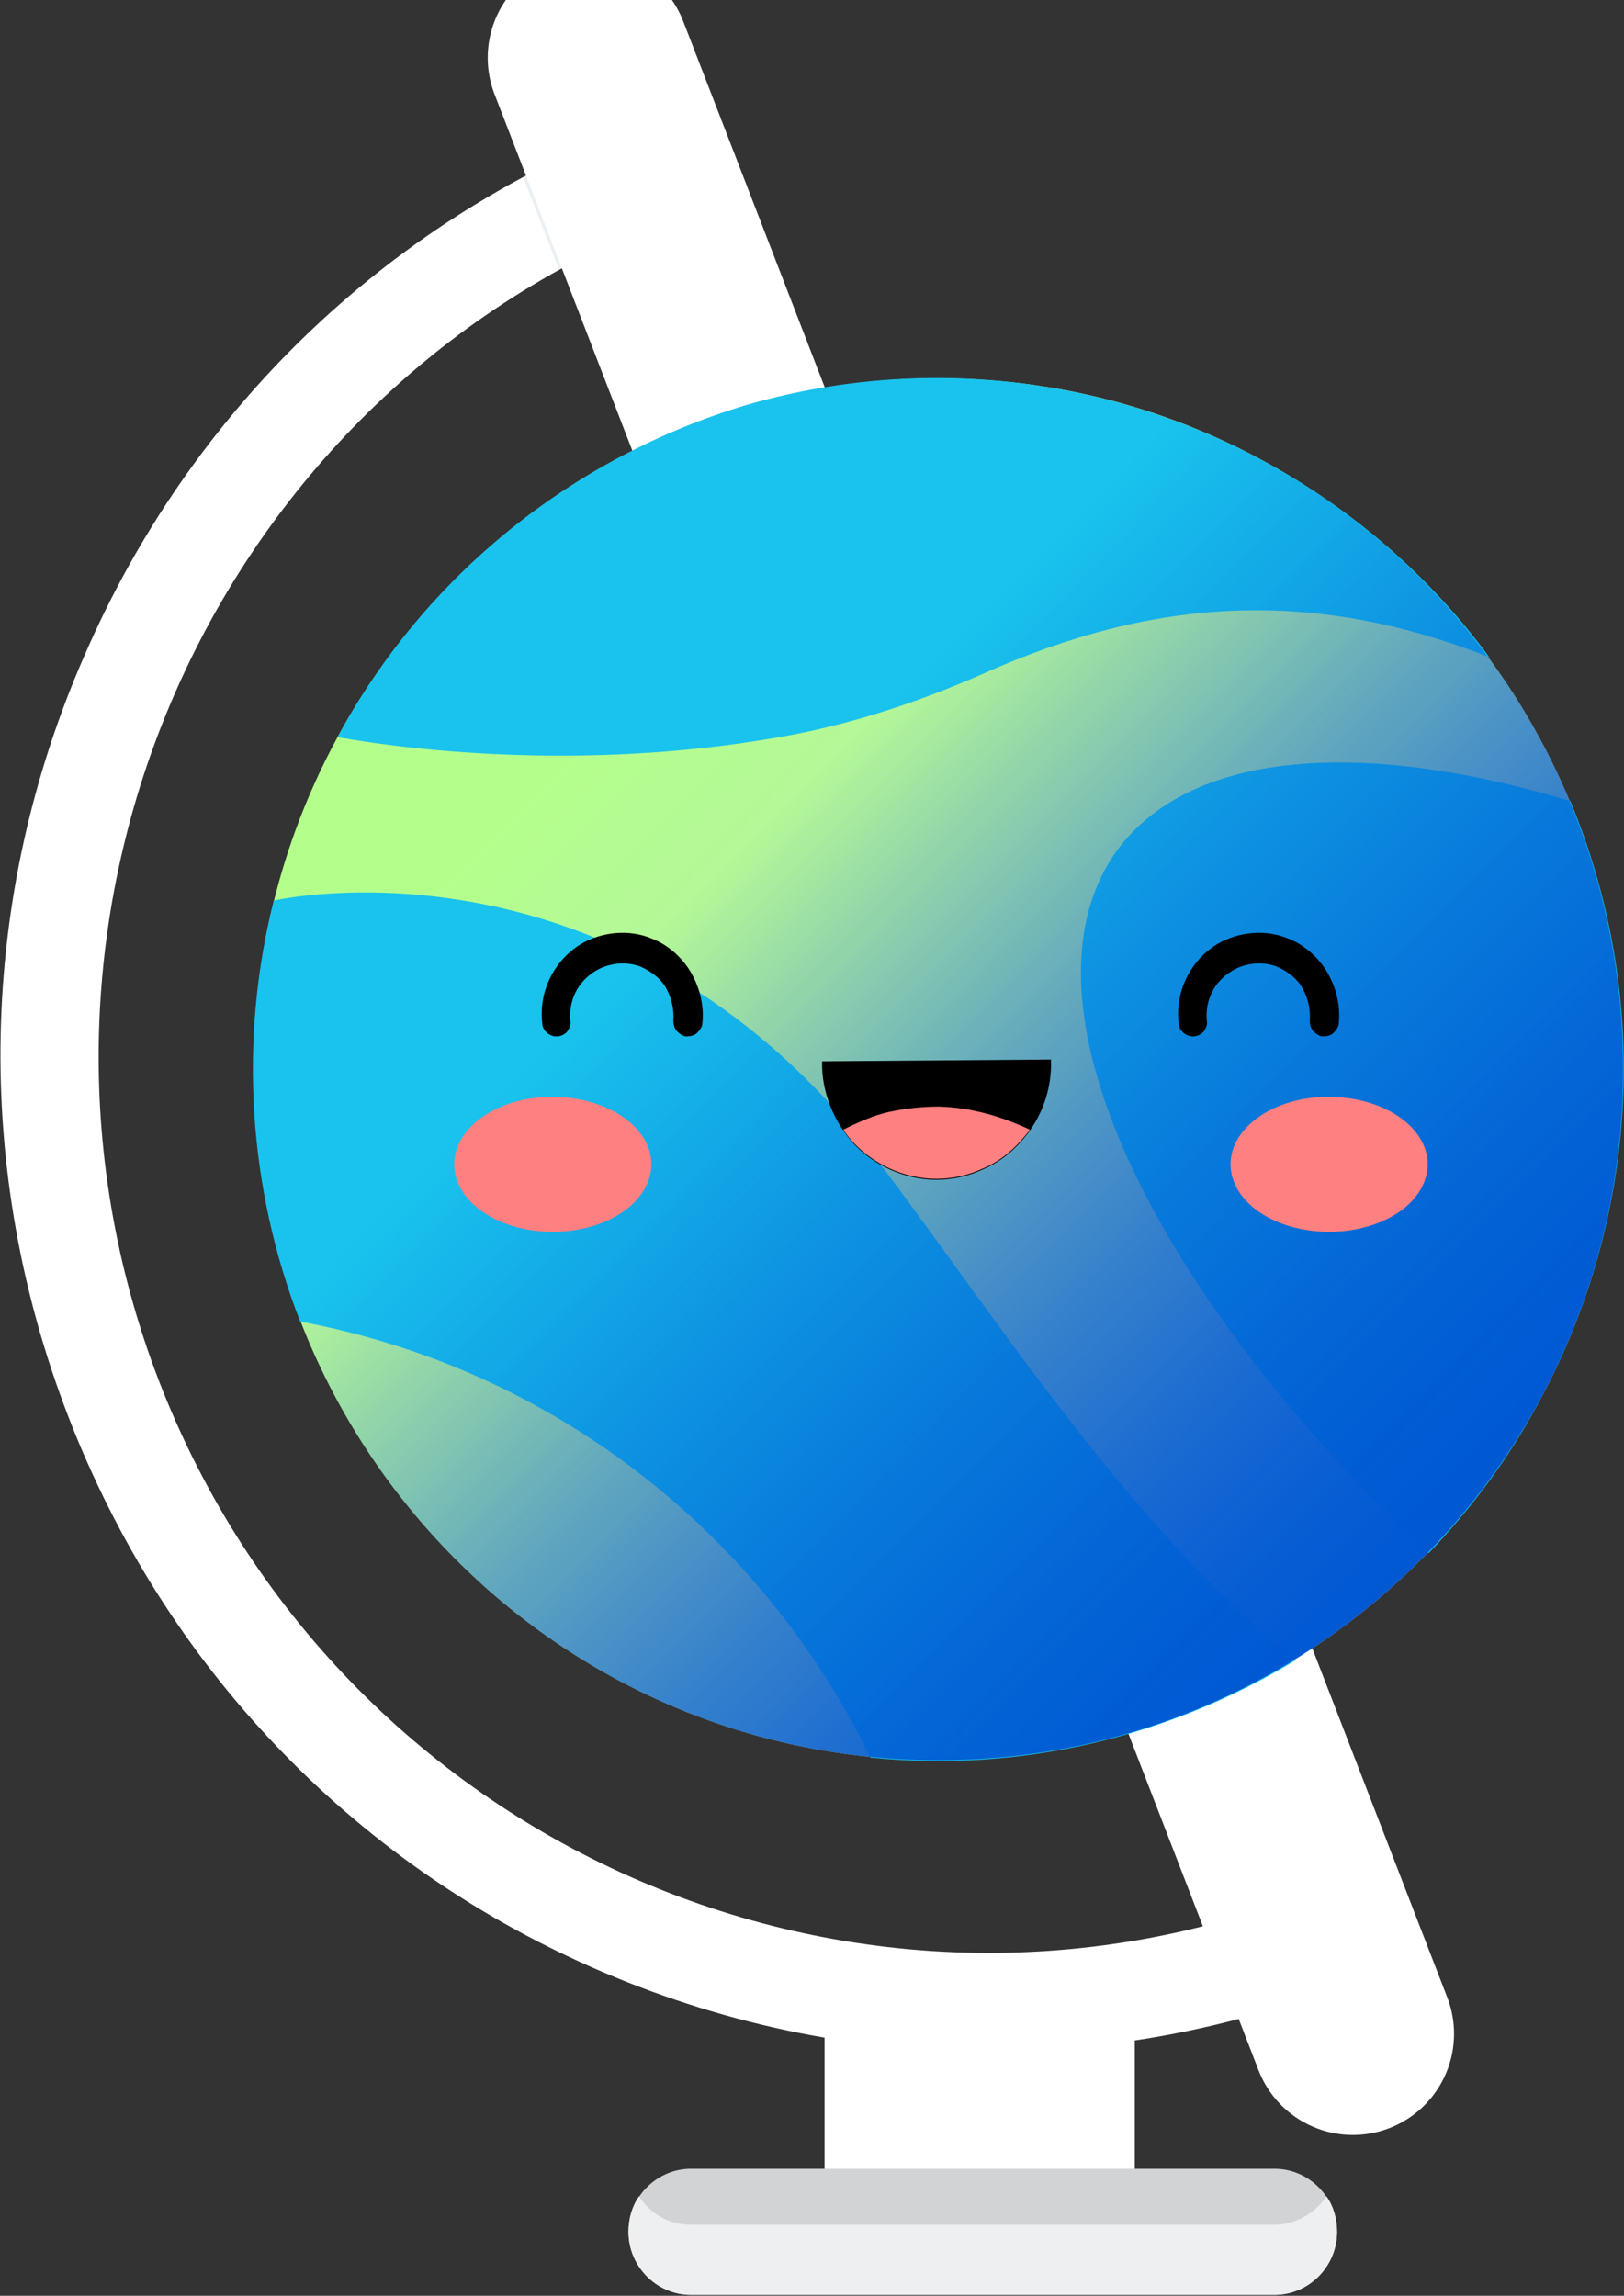 <svg width="104" height="147" viewBox="0 0 104 147" fill="none" xmlns="http://www.w3.org/2000/svg">
<rect x="0" y="0" width="104" height="147" fill="#333333" stroke="none"/>
<g clip-path="url(#clip0)">
<path d="M62.738 128.461V139.835" stroke="white" stroke-width="19.864" stroke-miterlimit="10"/>
<path d="M63.245 131.362C54.621 131.362 45.997 129.542 37.88 125.959C22.435 119.135 10.541 106.625 4.397 90.759C-1.747 74.893 -1.409 57.549 5.411 41.968C12.176 26.386 24.577 14.387 40.303 8.189L42.558 14.103C13.303 25.59 -1.184 58.971 10.203 88.484C21.645 117.998 54.678 132.613 83.933 121.126L86.188 127.04C78.747 129.94 70.968 131.362 63.245 131.362Z" fill="white"/>
<g opacity="0.4">
<path opacity="0.4" d="M33.483 11.316L35.794 17.23C37.936 16.036 40.191 14.956 42.502 14.046L40.247 8.132C37.936 9.099 35.681 10.122 33.483 11.316Z" fill="#7FA2AD"/>
<path opacity="0.4" d="M86.244 126.983L83.989 121.069C81.734 121.979 79.48 122.661 77.225 123.287L79.536 129.201C81.734 128.575 83.989 127.836 86.244 126.983Z" fill="#7FA2AD"/>
</g>
<path d="M37.711 3.696L86.638 130.224" stroke="white" stroke-width="12.955" stroke-miterlimit="10" stroke-linecap="round" stroke-linejoin="round"/>
<path d="M85.624 142.906C85.624 145.123 83.82 146.943 81.622 146.943H44.249C42.051 146.943 40.247 145.123 40.247 142.906C40.247 140.688 42.051 138.868 44.249 138.868H81.622C83.82 138.868 85.624 140.688 85.624 142.906Z" fill="#D1D3D4"/>
<path d="M81.622 142.451H44.249C42.84 142.451 41.656 141.768 40.924 140.631C40.473 141.257 40.247 142.053 40.247 142.906C40.247 145.123 42.051 146.943 44.249 146.943H81.622C83.82 146.943 85.624 145.123 85.624 142.906C85.624 142.053 85.398 141.257 84.947 140.631C84.215 141.711 82.975 142.451 81.622 142.451Z" fill="#EEEFF1"/>
<path d="M60.089 112.709C84.327 112.709 103.944 92.92 103.944 68.467C103.944 44.015 84.327 24.225 60.089 24.225C35.85 24.225 16.234 44.015 16.234 68.467C16.234 92.863 35.85 112.709 60.089 112.709Z" fill="url(#paint0_linear)"/>
<path d="M56.03 74.097C39.458 52.602 17.531 57.663 17.531 57.663C15.276 66.591 15.896 76.087 19.222 84.617C24.633 85.641 29.763 87.461 34.554 90.133C43.686 95.195 51.126 103.042 55.748 112.539C65.218 113.506 74.745 111.288 82.918 106.34H82.975C72.152 97.697 62.851 82.968 56.03 74.097Z" fill="#19C3ED"/>
<path d="M98.532 89.792C105.015 77.907 105.747 63.747 100.562 51.294C87.146 47.256 76.154 48.052 71.475 54.535C64.767 63.975 73.505 82.513 91.486 99.46C94.248 96.559 96.672 93.318 98.532 89.792Z" fill="#19C3ED"/>
<path d="M81.227 29.684C71.024 24.055 59.018 22.69 47.801 25.931C36.64 29.286 27.226 36.849 21.645 47.142C21.645 47.142 21.645 47.199 21.589 47.199C26.719 48.109 38.274 49.417 50.844 47.029C54.959 46.233 59.018 44.868 62.907 43.162C73.956 38.214 84.102 37.646 95.376 42.081C91.655 37.02 86.808 32.755 81.227 29.684Z" fill="#19C3ED"/>
<path d="M60.089 112.709C84.327 112.709 103.944 92.92 103.944 68.467C103.944 44.015 84.327 24.225 60.089 24.225C35.85 24.225 16.234 44.015 16.234 68.467C16.234 92.863 35.85 112.709 60.089 112.709Z" fill="url(#paint1_linear)"/>
<path d="M52.648 67.956C52.592 69.946 53.437 71.936 54.79 73.358C55.805 74.381 57.158 75.121 58.623 75.405C60.032 75.689 61.554 75.519 62.907 74.893C64.26 74.325 65.388 73.301 66.177 72.05C66.966 70.799 67.36 69.32 67.304 67.842L52.648 67.956Z" fill="black"/>
<path d="M76.379 66.363C75.928 66.363 75.478 65.965 75.478 65.51C75.365 64.543 75.534 63.52 75.985 62.61C76.436 61.7 77.112 60.961 77.958 60.449C79.311 59.653 81.058 59.482 82.524 60.108C83.538 60.506 84.44 61.302 85.004 62.269C85.567 63.236 85.849 64.373 85.737 65.51C85.737 65.738 85.567 65.965 85.398 66.136C85.229 66.306 84.947 66.363 84.722 66.363C84.496 66.363 84.271 66.193 84.102 66.022C83.933 65.851 83.876 65.567 83.876 65.34C83.933 64.657 83.764 63.918 83.425 63.292C83.087 62.667 82.467 62.212 81.847 61.928C80.945 61.53 79.761 61.643 78.916 62.155C78.352 62.496 77.901 62.951 77.62 63.52C77.338 64.089 77.225 64.714 77.281 65.34C77.338 65.624 77.225 65.851 77.056 66.079C76.887 66.249 76.661 66.363 76.379 66.363Z" fill="black"/>
<path d="M35.625 66.363C35.174 66.363 34.723 65.965 34.723 65.51C34.61 64.543 34.779 63.52 35.23 62.61C35.681 61.7 36.358 60.961 37.203 60.449C38.556 59.653 40.303 59.482 41.769 60.108C42.784 60.506 43.686 61.302 44.249 62.269C44.813 63.236 45.095 64.373 44.982 65.51C44.982 65.738 44.813 65.965 44.644 66.136C44.475 66.306 44.193 66.363 43.968 66.363C43.742 66.363 43.517 66.193 43.347 66.022C43.178 65.851 43.122 65.567 43.122 65.34C43.178 64.657 43.009 63.918 42.671 63.292C42.333 62.667 41.713 62.212 41.093 61.928C40.191 61.53 39.007 61.643 38.161 62.155C37.598 62.496 37.147 62.951 36.865 63.52C36.583 64.089 36.471 64.714 36.527 65.34C36.583 65.624 36.471 65.851 36.301 66.079C36.132 66.249 35.907 66.363 35.625 66.363Z" fill="black"/>
<path d="M41.713 74.552C41.713 75.689 41.036 76.827 39.853 77.623C38.669 78.419 37.09 78.874 35.4 78.874C33.708 78.874 32.13 78.419 30.946 77.623C29.763 76.827 29.086 75.689 29.086 74.552C29.086 72.164 31.905 70.23 35.343 70.23C38.894 70.23 41.713 72.164 41.713 74.552Z" fill="#FF8080"/>
<path d="M91.43 74.552C91.43 75.689 90.753 76.827 89.57 77.623C88.386 78.419 86.808 78.874 85.117 78.874C83.425 78.874 81.847 78.419 80.663 77.623C79.48 76.827 78.803 75.689 78.803 74.552C78.803 72.164 81.622 70.23 85.06 70.23C88.611 70.23 91.43 72.164 91.43 74.552Z" fill="#FF8080"/>
<path d="M60.145 70.856C59.074 70.856 58.003 70.969 56.932 71.197C55.918 71.424 54.903 71.879 54.001 72.334C54.227 72.675 54.508 73.017 54.79 73.301C55.805 74.325 57.158 75.064 58.623 75.348C60.032 75.632 61.554 75.462 62.907 74.836C64.147 74.325 65.162 73.415 65.951 72.334C64.147 71.481 62.175 70.912 60.145 70.856Z" fill="#FF8080"/>
</g>
<defs>
<linearGradient id="paint0_linear" x1="38.174" y1="46.323" x2="100.79" y2="108.398" gradientUnits="userSpaceOnUse">
<stop stop-color="#B4FF8C"/>
<stop offset="0.39" stop-color="#B4EAAC"/>
<stop offset="1" stop-color="#B3C4E5"/>
</linearGradient>
<linearGradient id="paint1_linear" x1="46.936" y1="55.165" x2="91.154" y2="98.999" gradientUnits="userSpaceOnUse">
<stop stop-color="#0058D3" stop-opacity="0"/>
<stop offset="0.12" stop-color="#0058D3" stop-opacity="0.16"/>
<stop offset="0.35" stop-color="#0058D3" stop-opacity="0.46"/>
<stop offset="0.56" stop-color="#0058D3" stop-opacity="0.69"/>
<stop offset="0.75" stop-color="#0058D3" stop-opacity="0.86"/>
<stop offset="0.9" stop-color="#0058D3" stop-opacity="0.96"/>
<stop offset="1" stop-color="#0058D3"/>
</linearGradient>
<clipPath id="clip0">
<rect width="104" height="147" fill="white"/>
</clipPath>
</defs>
</svg>
